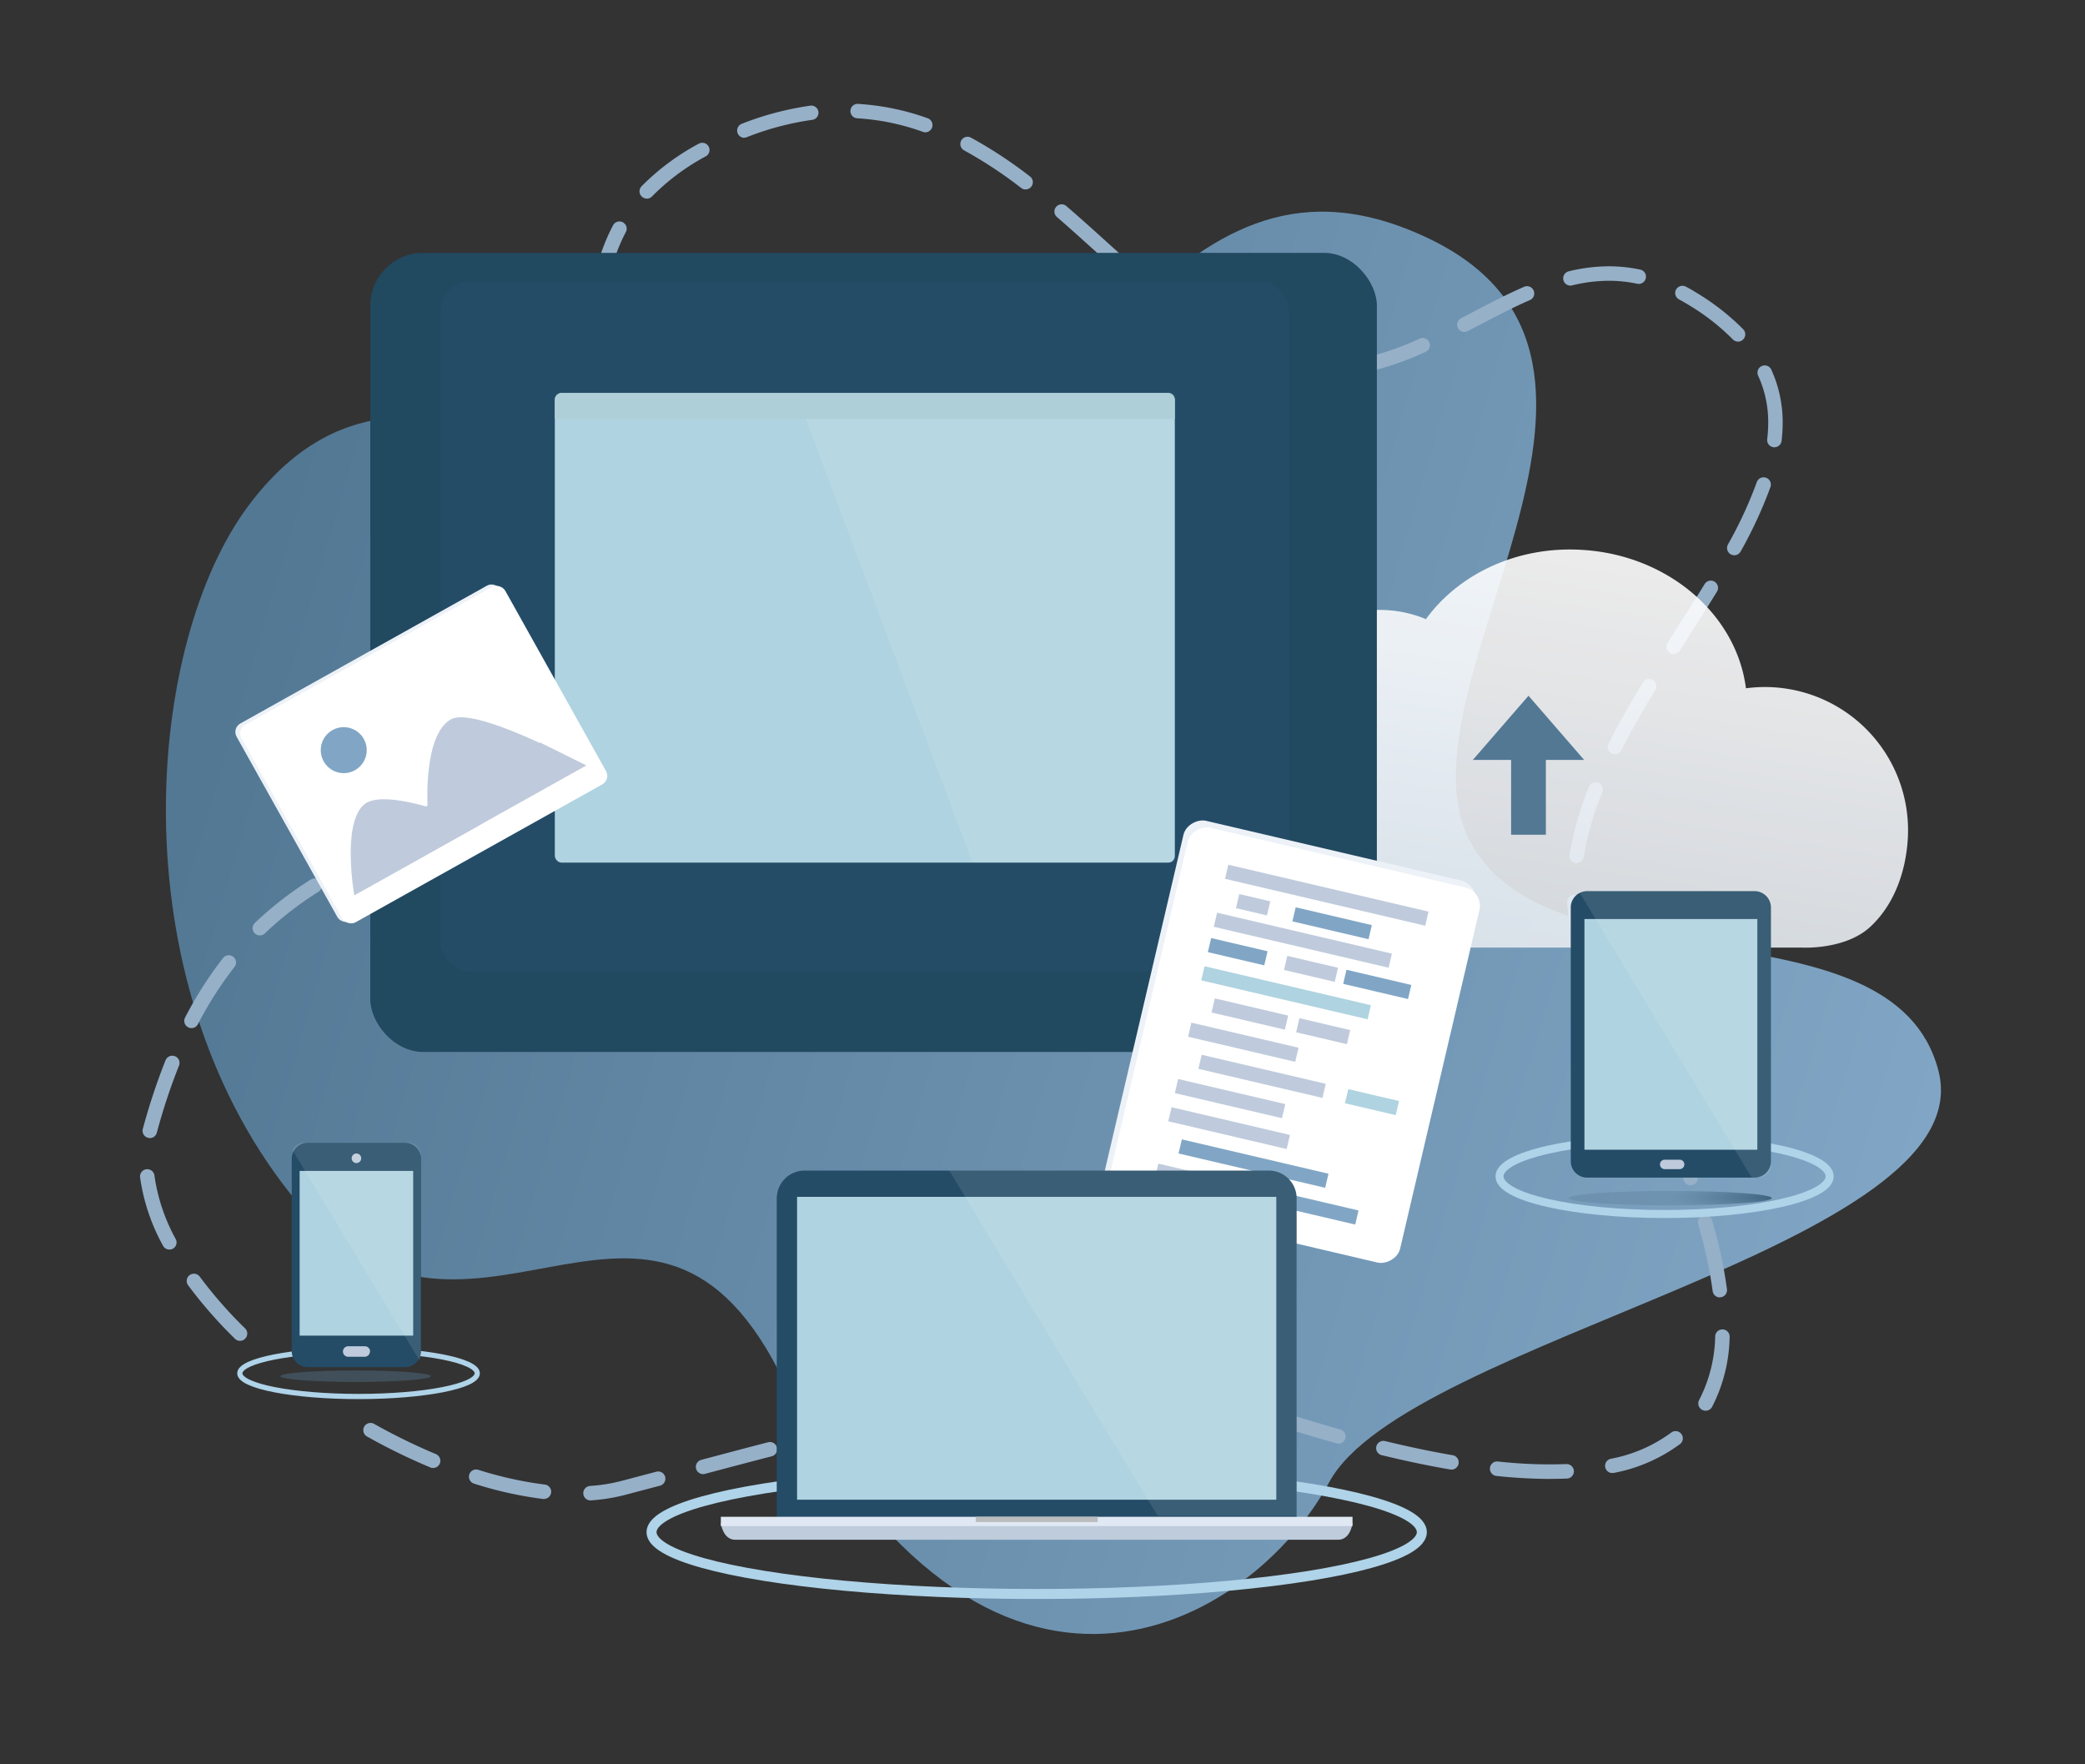 <svg id="圖層_1" data-name="圖層 1" xmlns="http://www.w3.org/2000/svg" xmlns:xlink="http://www.w3.org/1999/xlink" viewBox="0 0 520 440"><rect x="0" y="0" width="520" height="440" fill="#333333" stroke="none"/><defs><style>.cls-1,.cls-14,.cls-22,.cls-7{fill:none;}.cls-2{fill:url(#未命名漸層_21);}.cls-3{fill:#96b0c8;}.cls-4{opacity:0.9;}.cls-5{fill:url(#未命名漸層_2);}.cls-6{opacity:0.8;fill:url(#未命名漸層_11);}.cls-11,.cls-13,.cls-21,.cls-6{isolation:isolate;}.cls-14,.cls-22,.cls-7{stroke:#afd3e8;stroke-miterlimit:10;}.cls-7{stroke-width:2px;}.cls-8{fill:#244c67;}.cls-9{fill:#afd3e0;}.cls-10{fill:#bfcbdc;}.cls-11,.cls-19{fill:#fff;}.cls-11{opacity:0.1;}.cls-12{fill:#537894;}.cls-13{fill:url(#未命名漸層_12);}.cls-14{stroke-width:1.3px;}.cls-15{fill:#214960;}.cls-16{clip-path:url(#clip-path);}.cls-17{fill:#aecfd7;}.cls-18{fill:#edf2f8;}.cls-20{fill:#81a6c5;}.cls-21{opacity:0.7;fill:url(#未命名漸層_11-2);}.cls-22{stroke-width:2.5px;}.cls-23{fill:#beccdc;}.cls-24{fill:#e0e8f3;}.cls-25{fill:#babcbe;}</style><linearGradient id="未命名漸層_21" x1="2006.42" y1="-231.73" x2="2007.31" y2="-231.94" gradientTransform="matrix(486.74, 0, 0, -389.98, -976552.3, -90186.26)" gradientUnits="userSpaceOnUse"><stop offset="0" stop-color="#537894"/><stop offset="1" stop-color="#81a6c5"/></linearGradient><linearGradient id="未命名漸層_2" x1="2000.59" y1="-238.6" x2="2000.92" y2="-237.51" gradientTransform="matrix(211.23, 0, 0, -109.6, -422228.5, -25887.21)" gradientUnits="userSpaceOnUse"><stop offset="0" stop-color="#dce3eb"/><stop offset="1" stop-color="#fff"/></linearGradient><radialGradient id="未命名漸層_11" cx="-28810.8" cy="-90680.89" r="397.06" gradientTransform="matrix(0.07, 0, 0, -0.01, 2460.96, -608.19)" gradientUnits="userSpaceOnUse"><stop offset="0" stop-color="#244c67"/><stop offset="1" stop-color="#537894" stop-opacity="0.4"/></radialGradient><radialGradient id="未命名漸層_12" cx="-23462.05" cy="-73335.94" r="259.18" gradientTransform="matrix(0.08, 0, 0, -0.01, 1896.12, -536.7)" gradientUnits="userSpaceOnUse"><stop offset="0" stop-color="#244c67" stop-opacity="0.8"/><stop offset="1" stop-color="#537894" stop-opacity="0.4"/></radialGradient><clipPath id="clip-path"><rect class="cls-1" x="137.72" y="91.55" width="156.58" height="12.92"/></clipPath><radialGradient id="未命名漸層_11-2" cx="-58011.85" cy="-217507.13" r="1580.54" gradientTransform="matrix(0.04, 0, 0, 0, 2444.49, -501.09)" xlink:href="#未命名漸層_11"/></defs><title>97 login design</title><g id="Group_166" data-name="Group 166"><path id="Path_59" data-name="Path 59" class="cls-2" d="M62.16,125.85c42-55.57,98.66,13.61,154.23,0s76-97,140-66.34-9.64,112.27,10.21,150.26S472.1,223.37,483.44,267,350.76,333.94,331.49,369.66,247,443.94,194.15,341.76c-33.23-64.28-78.69,10.32-121.78-44.11S36.25,160.17,62.16,125.85Z"/><g id="Group_149" data-name="Group 149"><path id="Path_60" data-name="Path 60" class="cls-3" d="M147.22,374.19a1.81,1.81,0,0,1-.12-3.61h0a41.9,41.9,0,0,0,7.87-1.25l8.71-2.3a1.8,1.8,0,0,1,2.21,1.27h0a1.81,1.81,0,0,1-1.28,2.21l-8.72,2.3a45.76,45.76,0,0,1-8.55,1.37Zm-11.54-.36-.22,0A96,96,0,0,1,118.22,370a1.82,1.82,0,0,1-1.19-2.26h0a1.8,1.8,0,0,1,2.25-1.19h0a93.31,93.31,0,0,0,16.59,3.68,1.79,1.79,0,0,1,1.58,2h0a1.8,1.8,0,0,1-1.79,1.59Zm250.88-5a129.72,129.72,0,0,1-13.36-.75,1.81,1.81,0,0,1-1.6-2h0a1.79,1.79,0,0,1,2-1.6,115.6,115.6,0,0,0,17.05.64,1.83,1.83,0,0,1,1.88,1.73,1.8,1.8,0,0,1-1.72,1.88h0c-1.36.06-2.78.09-4.22.09Zm-211.24-1.2a1.81,1.81,0,0,1-.46-3.55c6.33-1.68,11.6-3.08,16.78-4.42a1.81,1.81,0,0,1,.91,3.5c-5.17,1.34-10.44,2.73-16.77,4.41a1.76,1.76,0,0,1-.46.06Zm226.85-.27a1.8,1.8,0,0,1-.38-3.57,36.84,36.84,0,0,0,15-6.51,1.8,1.8,0,1,1,2.21,2.85h0a40.35,40.35,0,0,1-16.48,7.19,1.67,1.67,0,0,1-.38,0ZM362,366.47a1.55,1.55,0,0,1-.31,0c-5.36-.91-11.11-2.12-17.1-3.57a1.81,1.81,0,0,1-1.33-2.18h0a1.81,1.81,0,0,1,2.19-1.33c5.9,1.43,11.57,2.62,16.85,3.52a1.81,1.81,0,0,1,1.47,2.09h0a1.79,1.79,0,0,1-1.77,1.5Zm-254-.37a1.69,1.69,0,0,1-.7-.15,151.22,151.22,0,0,1-15.77-7.71,1.8,1.8,0,0,1,1.76-3.15,148.09,148.09,0,0,0,15.4,7.53,1.82,1.82,0,0,1,1,2.37h0a1.8,1.8,0,0,1-1.66,1.1Zm95.4-5.76a1.81,1.81,0,0,1-.44-3.56h0c6.2-1.55,11.73-2.86,16.92-4a1.8,1.8,0,0,1,.79,3.52c-5.15,1.15-10.66,2.46-16.83,4a1.61,1.61,0,0,1-.44.06ZM333.79,360a2,2,0,0,1-.49-.06c-5.33-1.49-10.93-3.19-16.67-5a1.8,1.8,0,0,1-1.16-2.27h0a1.81,1.81,0,0,1,2.27-1.17c5.69,1.84,11.25,3.52,16.53,5a1.81,1.81,0,0,1,1.26,2.22h0a1.81,1.81,0,0,1-1.74,1.32Zm-102.31-6.06a1.8,1.8,0,0,1-.35-3.57c6.15-1.22,11.77-2.19,17.19-3a1.8,1.8,0,0,1,.51,3.57h0c-5.35.77-10.91,1.72-17,2.93a2,2,0,0,1-.35,0Zm74.57-2a1.83,1.83,0,0,1-.4-.05,123.27,123.27,0,0,0-16.88-2.56,1.79,1.79,0,0,1-1.65-1.95h0a1.81,1.81,0,0,1,1.95-1.65,127.73,127.73,0,0,1,17.38,2.64,1.8,1.8,0,0,1-.4,3.56Zm119.31-.13a1.72,1.72,0,0,1-.86-.22,1.81,1.81,0,0,1-.73-2.45h0a36.1,36.1,0,0,0,4-15.88,1.8,1.8,0,1,1,3.6.15,39.58,39.58,0,0,1-4.38,17.46,1.8,1.8,0,0,1-1.58.94Zm-165.31-2.14a1.8,1.8,0,0,1-.17-3.6h0c5.91-.55,11.63-.83,17-.83h.49a1.81,1.81,0,1,1,0,3.61h-.48c-5.27,0-10.88.28-16.67.82ZM59.87,334.39a1.76,1.76,0,0,1-1.26-.51A111.67,111.67,0,0,1,47,320.64a1.81,1.81,0,1,1,2.9-2.15h0A108.78,108.78,0,0,0,61.14,331.3a1.8,1.8,0,0,1,0,2.55,1.77,1.77,0,0,1-1.3.54Zm369.06-10.83a1.81,1.81,0,0,1-1.79-1.57,113,113,0,0,0-3.61-16.67,1.82,1.82,0,0,1,1.23-2.24h0a1.81,1.81,0,0,1,2.23,1.23h0a116.49,116.49,0,0,1,3.72,17.21,1.8,1.8,0,0,1-1.56,2l-.23,0ZM42.22,311.62a1.8,1.8,0,0,1-1.59-1,49.46,49.46,0,0,1-5.69-17,1.8,1.8,0,0,1,3.58-.46h0A46.13,46.13,0,0,0,43.82,309a1.8,1.8,0,0,1-.75,2.44A1.78,1.78,0,0,1,42.22,311.62Zm379.45-16a1.82,1.82,0,0,1-1.7-1.19c-1.82-5-4-10.41-6.47-16a1.81,1.81,0,0,1,3.3-1.47h0c2.51,5.62,4.71,11.07,6.57,16.18a1.82,1.82,0,0,1-1.08,2.32,1.87,1.87,0,0,1-.62.1ZM37.36,283.81a2.12,2.12,0,0,1-.44-.05,1.82,1.82,0,0,1-1.31-2.2h0l.15-.54a156.19,156.19,0,0,1,5.53-16.61,1.82,1.82,0,0,1,2.35-1,1.79,1.79,0,0,1,1,2.35h0A151.13,151.13,0,0,0,39.24,282c-.05.16-.09.32-.13.47a1.81,1.81,0,0,1-1.75,1.36Zm372.91-14.73a1.8,1.8,0,0,1-1.62-1c-2.4-4.92-5.06-10.09-7.9-15.36a1.81,1.81,0,0,1,.72-2.45h0a1.82,1.82,0,0,1,2.45.73c2.87,5.32,5.55,10.53,8,15.49a1.8,1.8,0,0,1-1.62,2.6ZM47.76,256.4a1.71,1.71,0,0,1-.83-.21,1.8,1.8,0,0,1-.77-2.43,94.78,94.78,0,0,1,9.48-14.84,1.79,1.79,0,0,1,2.53-.31h0a1.8,1.8,0,0,1,.31,2.54h0a91.38,91.38,0,0,0-9.12,14.27A1.81,1.81,0,0,1,47.76,256.4Zm349.11-12.93a1.85,1.85,0,0,1-1.64-1.05,48.46,48.46,0,0,1-4.38-17.37,1.8,1.8,0,1,1,3.6-.21,44.81,44.81,0,0,0,4.06,16.07,1.8,1.8,0,0,1-.88,2.39h0a1.83,1.83,0,0,1-.76.17ZM64.8,233.29a1.81,1.81,0,0,1-1.25-3.11,88.4,88.4,0,0,1,13.93-10.82,1.81,1.81,0,0,1,2.49.55h0a1.8,1.8,0,0,1-.55,2.49,84.1,84.1,0,0,0-13.37,10.38,1.79,1.79,0,0,1-1.25.5ZM88.49,217a1.8,1.8,0,0,1-.83-3.41c4-2.09,8.15-4,12.12-5.86,1.2-.55,2.39-1.11,3.57-1.67a1.81,1.81,0,1,1,1.54,3.27h0L101.31,211c-3.94,1.84-8,3.74-12,5.79a1.88,1.88,0,0,1-.83.2Zm304.75-1.75a1.27,1.27,0,0,1-.28,0,1.81,1.81,0,0,1-1.51-2.06h0a78.67,78.67,0,0,1,4.84-17,1.8,1.8,0,0,1,2.34-1h0a1.8,1.8,0,0,1,1,2.34A75.28,75.28,0,0,0,395,213.71a1.81,1.81,0,0,1-1.78,1.52ZM114.47,204.34a1.83,1.83,0,0,1-1.6-1,1.81,1.81,0,0,1,.74-2.45h0a86.28,86.28,0,0,0,14.18-9.28,1.8,1.8,0,0,1,2.54.24h0a1.81,1.81,0,0,1-.25,2.54h0a89.53,89.53,0,0,1-14.76,9.67A1.79,1.79,0,0,1,114.47,204.34Zm288.29-16.27a1.81,1.81,0,0,1-1.61-2.62c2.34-4.61,5.07-9.45,8.59-15.24a1.8,1.8,0,0,1,2.48-.6h0a1.8,1.8,0,0,1,.6,2.48h0c-3.47,5.71-6.16,10.47-8.45,15a1.8,1.8,0,0,1-1.61,1Zm-265.6-1.27a1.85,1.85,0,0,1-1.17-.43,1.81,1.81,0,0,1-.2-2.55h0a66.4,66.4,0,0,0,8.4-12.59c.25-.5.51-1,.75-1.5a1.8,1.8,0,0,1,2.41-.84h0a1.81,1.81,0,0,1,.84,2.41c-.26.53-.52,1.06-.8,1.58a68.76,68.76,0,0,1-8.86,13.28,1.77,1.77,0,0,1-1.37.64Zm280.25-23.67a1.81,1.81,0,0,1-1.52-2.77L418,157c2.38-3.74,4.85-7.6,7.14-11.34a1.79,1.79,0,0,1,2.48-.59h0a1.8,1.8,0,0,1,.59,2.48h0c-2.31,3.76-4.78,7.64-7.17,11.4l-2.11,3.31a1.8,1.8,0,0,1-1.52.84Zm-266.76-1.61a1.61,1.61,0,0,1-.49-.07,1.8,1.8,0,0,1-1.25-2.22h0a76.21,76.21,0,0,0,2.65-16.7,1.81,1.81,0,0,1,1.89-1.71h0a1.8,1.8,0,0,1,1.71,1.9h0a80.33,80.33,0,0,1-2.78,17.49,1.83,1.83,0,0,1-1.74,1.32Zm281.88-23.05a1.87,1.87,0,0,1-.87-.22,1.82,1.82,0,0,1-.71-2.46h0a105,105,0,0,0,7.16-15.45,1.81,1.81,0,1,1,3.41,1.2,108.3,108.3,0,0,1-7.41,16A1.79,1.79,0,0,1,432.53,138.47Zm-279.15-5.6a1.8,1.8,0,0,1-1.8-1.72c-.27-6.05-.94-12.06-1.55-17.14a1.81,1.81,0,0,1,1.58-2h0a1.82,1.82,0,0,1,2,1.58c.62,5.15,1.29,11.24,1.57,17.41a1.79,1.79,0,0,1-1.72,1.88h-.09Zm289.16-21.33h-.21a1.81,1.81,0,0,1-1.59-2,34.6,34.6,0,0,0,.25-4.07,27.61,27.61,0,0,0-2.56-11.89,1.81,1.81,0,0,1,3.28-1.51,31.59,31.59,0,0,1,2.89,13.4,39.64,39.64,0,0,1-.27,4.49A1.81,1.81,0,0,1,442.54,111.54ZM150.4,104.12a1.8,1.8,0,0,1-1.79-1.59c-.62-5.26-1.28-11.45-1.43-17.45a1.8,1.8,0,0,1,1.76-1.85H149a1.8,1.8,0,0,1,1.8,1.76c.14,5.85.79,11.93,1.41,17.11a1.81,1.81,0,0,1-1.58,2h-.22ZM326.9,94.07h-.09a50.37,50.37,0,0,1-9.07-1.33,49.06,49.06,0,0,1-8.33-2.86,1.81,1.81,0,0,1-.91-2.39h0a1.79,1.79,0,0,1,2.38-.91,45.48,45.48,0,0,0,7.7,2.65A47,47,0,0,0,327,90.46a1.81,1.81,0,0,1,1.71,1.9h0A1.82,1.82,0,0,1,326.9,94.07Zm11.5-.78a1.81,1.81,0,0,1-.33-3.58h0a70,70,0,0,0,16-5.26,1.8,1.8,0,1,1,1.48,3.29h0a72.94,72.94,0,0,1-16.85,5.52A1.84,1.84,0,0,1,338.4,93.29Zm95.07-8.1a1.78,1.78,0,0,1-1.3-.55,55.45,55.45,0,0,0-10.75-8.43c-.89-.55-1.78-1.07-2.67-1.54a1.81,1.81,0,0,1-.74-2.45h0a1.82,1.82,0,0,1,2.45-.73c1,.51,1.91,1.06,2.85,1.64a59.39,59.39,0,0,1,11.46,9,1.82,1.82,0,0,1-1.3,3.07Zm-133.4-.79a1.76,1.76,0,0,1-1-.3,141.52,141.52,0,0,1-13.9-10.75,1.8,1.8,0,0,1-.19-2.54h0a1.81,1.81,0,0,1,2.55-.2h0a139.88,139.88,0,0,0,13.53,10.47,1.8,1.8,0,0,1-1,3.31Zm65.15-1.61a1.81,1.81,0,0,1-.84-3.41h0l2.46-1.29c4.31-2.26,8.76-4.59,13.17-6.52a1.81,1.81,0,1,1,1.45,3.31c-4.29,1.87-8.49,4.08-12.94,6.41l-2.47,1.29a1.82,1.82,0,0,1-.83.21ZM149.48,75.3l-.22,0a1.81,1.81,0,0,1-1.58-2h0a47.9,47.9,0,0,1,5.22-17.12,1.8,1.8,0,1,1,3.18,1.7,44.44,44.44,0,0,0-4.81,15.86,1.8,1.8,0,0,1-1.79,1.59Zm242.16-4.07a1.81,1.81,0,0,1-.43-3.56h0a42.65,42.65,0,0,1,10.06-1.26,37.82,37.82,0,0,1,7.93.85,1.81,1.81,0,0,1-.76,3.53,33.92,33.92,0,0,0-7.17-.77,39.12,39.12,0,0,0-9.21,1.16,3,3,0,0,1-.42.06ZM277.7,66.11a1.79,1.79,0,0,1-1.21-.46l-1.89-1.71c-3.58-3.24-7.29-6.6-11-9.82a1.79,1.79,0,0,1-.19-2.54h0a1.8,1.8,0,0,1,2.54-.19h0c3.77,3.25,7.5,6.62,11.1,9.88l1.88,1.7a1.82,1.82,0,0,1-1.21,3.16ZM161.3,49.52a1.76,1.76,0,0,1-1.25-.51,1.8,1.8,0,0,1-.05-2.55h0a59.54,59.54,0,0,1,14.29-10.63,1.8,1.8,0,0,1,2.45.72h0A1.81,1.81,0,0,1,176,39h0A55.77,55.77,0,0,0,162.6,49a1.82,1.82,0,0,1-1.3.55Zm94.48-2.27a1.79,1.79,0,0,1-1.09-.37,108.7,108.7,0,0,0-14.24-9.38,1.81,1.81,0,0,1-.72-2.45h0a1.8,1.8,0,0,1,2.44-.72h0A112.65,112.65,0,0,1,256.88,44a1.81,1.81,0,0,1,.34,2.53h0a1.8,1.8,0,0,1-1.44.71ZM185.64,34.37a1.81,1.81,0,0,1-.66-3.49h0a75.63,75.63,0,0,1,17.14-4.53,1.8,1.8,0,0,1,2,1.54h0a1.8,1.8,0,0,1-1.55,2h0a71.46,71.46,0,0,0-16.32,4.32,1.82,1.82,0,0,1-.65.12ZM230.8,33a1.78,1.78,0,0,1-.61-.11,58.22,58.22,0,0,0-16.4-3.39,1.79,1.79,0,0,1-1.69-1.9h0a1.79,1.79,0,0,1,1.9-1.69h0a62.41,62.41,0,0,1,17.4,3.59A1.81,1.81,0,0,1,230.8,33Z"/></g><g id="Group_150" data-name="Group 150" class="cls-4"><path id="Path_61" data-name="Path 61" class="cls-5" d="M306.78,236.31H307c16.21.88,32.72,0,49,0h93.17s10.94.71,17.31-5.2c5.81-5.4,8.83-13.5,9.33-22a35.71,35.71,0,0,0-40.37-37.46c-2.34-18.37-19.39-33.26-40.9-34.52-16.21-1-30.79,6.08-38.92,17.28a29.55,29.55,0,0,0-9.76-2.25c-14.8-.87-31.53,9.21-30.25,27.75C279.76,177.33,270.46,234.12,306.78,236.31Z"/></g><path id="Ellipse_25" data-name="Ellipse 25" class="cls-6" d="M416.6,297c14,0,25.28.8,25.28,1.8s-11.32,1.81-25.28,1.81-25.28-.81-25.28-1.81S402.64,297,416.6,297Z"/><ellipse id="Ellipse_26" data-name="Ellipse 26" class="cls-7" cx="415.15" cy="293.37" rx="41.17" ry="9.39"/><g id="Group_156" data-name="Group 156"><g id="Group_155" data-name="Group 155"><path id="Rectangle_247" data-name="Rectangle 247" class="cls-8" d="M395.82,222.24h41.79a4.06,4.06,0,0,1,4.06,4.06v63.32a4.06,4.06,0,0,1-4.06,4.06H395.82a4.07,4.07,0,0,1-4.07-4.06h0V226.3A4.07,4.07,0,0,1,395.82,222.24Z"/><rect id="Rectangle_248" data-name="Rectangle 248" class="cls-9" x="395.16" y="229.19" width="43.12" height="57.54"/><path id="Path_63" data-name="Path 63" class="cls-10" d="M420.08,290.39a1.18,1.18,0,0,1-1.18,1.18h-3.72a1.18,1.18,0,0,1-1.18-1.18h0a1.18,1.18,0,0,1,1.18-1.18h3.72a1.18,1.18,0,0,1,1.18,1.18Z"/></g><path id="Path_64" data-name="Path 64" class="cls-11" d="M436.86,293.68h1.59a3.23,3.23,0,0,0,3.23-3.22h0v-65a3.23,3.23,0,0,0-3.23-3.23H395a3.1,3.1,0,0,0-1.13.21Z"/></g><path id="Path_65" data-name="Path 65" class="cls-12" d="M395.08,189.51l-13.87-16-13.88,16h9.54v18.65h8.67V189.51Z"/><g id="Group_165" data-name="Group 165"><path id="Ellipse_30" data-name="Ellipse 30" class="cls-13" d="M88.7,341.77c10.37,0,18.78.64,18.78,1.44s-8.41,1.44-18.78,1.44-18.78-.64-18.78-1.44S78.33,341.77,88.7,341.77Z"/><ellipse id="Ellipse_31" data-name="Ellipse 31" class="cls-14" cx="89.42" cy="342.49" rx="29.61" ry="5.78"/><g id="Group_164" data-name="Group 164"><g id="Group_163" data-name="Group 163"><path id="Rectangle_274" data-name="Rectangle 274" class="cls-8" d="M76.75,285H101a4,4,0,0,1,4,4v47.95a4,4,0,0,1-4,4H76.76a4,4,0,0,1-4-4h0V289a4,4,0,0,1,4-4Z"/><rect id="Rectangle_275" data-name="Rectangle 275" class="cls-9" x="74.73" y="292.01" width="28.32" height="41.08"/><path id="Path_72" data-name="Path 72" class="cls-10" d="M90.09,288.86a1.2,1.2,0,0,1-1.19,1.2h0a1.19,1.19,0,0,1-1.19-1.2h0a1.19,1.19,0,1,1,2.38,0Z"/><path id="Path_73" data-name="Path 73" class="cls-10" d="M92.26,337.05a1.31,1.31,0,0,1-1.3,1.31H86.84a1.31,1.31,0,0,1-1.31-1.31h0a1.31,1.31,0,0,1,1.31-1.31H91a1.31,1.31,0,0,1,1.3,1.31Z"/></g><path id="Path_74" data-name="Path 74" class="cls-11" d="M104.58,339.21a3.21,3.21,0,0,0,.36-1.45v-49.6a3.19,3.19,0,0,0-3.19-3.19H75.82a3.19,3.19,0,0,0-2.88,1.83Z"/></g></g><rect class="cls-15" x="92.35" y="63.06" width="251.04" height="199.28" rx="13.16"/><rect class="cls-8" x="109.9" y="70.2" width="211.57" height="172.1" rx="7.18"/><rect class="cls-9" x="138.37" y="98.02" width="154.63" height="117.11" rx="1.69"/><path class="cls-11" d="M291.91,215.12H242.54L198.54,98h93.37A1.09,1.09,0,0,1,293,99.11V214A1.09,1.09,0,0,1,291.91,215.12Z"/><g class="cls-16"><path class="cls-17" d="M283,108v97.1H148.37V108H283m8.31-10H140.06a1.69,1.69,0,0,0-1.69,1.69V213.43a1.69,1.69,0,0,0,1.69,1.69H291.31a1.68,1.68,0,0,0,1.69-1.69V99.71A1.68,1.68,0,0,0,291.31,98Z"/></g><g id="Group_158" data-name="Group 158"><rect id="Rectangle_249" data-name="Rectangle 249" class="cls-18" x="273.62" y="221.57" width="96.06" height="74.71" rx="4.69" transform="translate(-3.8 513.05) rotate(-76.82)"/><rect id="Rectangle_250" data-name="Rectangle 250" class="cls-19" x="274.69" y="223.3" width="96.06" height="74.71" rx="4.69" transform="translate(-4.66 515.44) rotate(-76.82)"/><g id="Group_157" data-name="Group 157"><rect id="Rectangle_251" data-name="Rectangle 251" class="cls-10" x="329.1" y="197.62" width="3.61" height="51.28" transform="translate(38.07 494.54) rotate(-76.82)"/><rect id="Rectangle_252" data-name="Rectangle 252" class="cls-10" x="323.13" y="212.08" width="3.61" height="44.78" transform="translate(22.55 497.39) rotate(-76.82)"/><rect id="Rectangle_253" data-name="Rectangle 253" class="cls-20" x="306.88" y="230.12" width="3.61" height="14.45" transform="translate(7.21 483.78) rotate(-76.82)"/><rect id="Rectangle_254" data-name="Rectangle 254" class="cls-10" x="325.17" y="235.13" width="3.61" height="13" transform="translate(17.15 504.89) rotate(-76.82)"/><rect id="Rectangle_255" data-name="Rectangle 255" class="cls-10" x="328.2" y="250.67" width="3.61" height="13" transform="translate(4.36 519.84) rotate(-76.82)"/><rect id="Rectangle_256" data-name="Rectangle 256" class="cls-9" x="340.38" y="268.36" width="3.61" height="13" transform="translate(-3.46 545.36) rotate(-76.82)"/><rect id="Rectangle_257" data-name="Rectangle 257" class="cls-20" x="341.69" y="237.19" width="3.61" height="16.61" transform="translate(26.14 523.97) rotate(-76.82)"/><rect id="Rectangle_258" data-name="Rectangle 258" class="cls-9" x="318.95" y="226.28" width="3.61" height="42.61" transform="translate(6.55 503.44) rotate(-76.82)"/><rect id="Rectangle_259" data-name="Rectangle 259" class="cls-10" x="310.74" y="221.66" width="3.61" height="7.94" transform="translate(21.58 478.5) rotate(-76.82)"/><rect id="Rectangle_260" data-name="Rectangle 260" class="cls-20" x="330.43" y="220.5" width="3.61" height="19.5" transform="translate(32.29 501.23) rotate(-76.82)"/><rect id="Rectangle_261" data-name="Rectangle 261" class="cls-10" x="308.27" y="246.2" width="3.61" height="27.45" transform="translate(-13.7 502.56) rotate(-76.82)"/><rect id="Rectangle_262" data-name="Rectangle 262" class="cls-10" x="312.96" y="252.55" width="3.61" height="31.78" transform="translate(-18.38 513.69) rotate(-76.82)"/><rect id="Rectangle_263" data-name="Rectangle 263" class="cls-10" x="304.98" y="260.26" width="3.61" height="27.45" transform="translate(-29.94 510.21) rotate(-76.82)"/><rect id="Rectangle_264" data-name="Rectangle 264" class="cls-10" x="304.74" y="266.18" width="3.61" height="30.33" transform="translate(-37.29 515.66) rotate(-76.82)"/><rect id="Rectangle_265" data-name="Rectangle 265" class="cls-20" x="310.83" y="271.41" width="3.61" height="37.56" transform="translate(-41.2 528.42) rotate(-76.82)"/><rect id="Rectangle_266" data-name="Rectangle 266" class="cls-10" x="301.44" y="280.25" width="3.61" height="30.33" transform="translate(-53.53 523.31) rotate(-76.82)"/><rect id="Rectangle_267" data-name="Rectangle 267" class="cls-20" x="327.82" y="292.56" width="3.61" height="18.06" transform="translate(-39.19 553.75) rotate(-76.82)"/><rect id="Rectangle_268" data-name="Rectangle 268" class="cls-10" x="309.92" y="243.5" width="3.61" height="18.78" transform="translate(-5.59 498.74) rotate(-76.82)"/></g></g><g id="Group_159" data-name="Group 159"><rect id="Rectangle_269" data-name="Rectangle 269" class="cls-18" x="66.81" y="159.63" width="75.36" height="56.41" rx="2.42" transform="translate(-78.37 74.86) rotate(-29.2)"/><rect id="Rectangle_270" data-name="Rectangle 270" class="cls-19" x="68.01" y="159.97" width="75.36" height="56.41" rx="2.42" transform="translate(-78.38 75.49) rotate(-29.2)"/><path id="Path_66" data-name="Path 66" class="cls-10" d="M88.36,223.26s-3.2-18,2.51-22.68,28.75,5.2,28.75,5.2"/><path id="Path_67" data-name="Path 67" class="cls-10" d="M106.64,201.2s-1.13-17.92,5.82-21.81c5.81-3.25,30.75,10.16,30.75,10.16"/><path id="Ellipse_27" data-name="Ellipse 27" class="cls-20" d="M85.74,181.35A5.73,5.73,0,1,1,80,187.08,5.72,5.72,0,0,1,85.74,181.35Z"/><path id="Path_68" data-name="Path 68" class="cls-10" d="M146.24,190.89,88.36,223.26l18-22.21,28.36-15.86Z"/></g><g id="Group_162" data-name="Group 162"><ellipse id="Ellipse_28" data-name="Ellipse 28" class="cls-21" cx="258.55" cy="390.48" rx="56.39" ry="2.97"/><ellipse id="Ellipse_29" data-name="Ellipse 29" class="cls-22" cx="258.55" cy="382.1" rx="96.06" ry="15.42"/><g id="Group_161" data-name="Group 161"><g id="Group_160" data-name="Group 160"><path id="Path_69" data-name="Path 69" class="cls-8" d="M323.38,379.28V298.87a6.93,6.93,0,0,0-6.93-6.94H200.66a6.94,6.94,0,0,0-6.94,6.94v80.41Z"/><path id="Path_70" data-name="Path 70" class="cls-23" d="M333.73,384H183.38c-3.12,0-3.6-4.13-3.6-4.13H337.32S336.85,384,333.73,384Z"/><rect id="Rectangle_271" data-name="Rectangle 271" class="cls-24" x="179.78" y="378.27" width="157.54" height="2.32"/><rect id="Rectangle_272" data-name="Rectangle 272" class="cls-25" x="243.35" y="378.27" width="30.4" height="1.31"/><rect id="Rectangle_273" data-name="Rectangle 273" class="cls-9" x="198.79" y="298.48" width="119.52" height="75.53"/></g><path id="Path_71" data-name="Path 71" class="cls-11" d="M323.43,378V298.87a6.94,6.94,0,0,0-6.94-6.94H236.76L288.71,378Z"/></g></g></g><rect class="cls-1" width="520" height="440"/></svg>